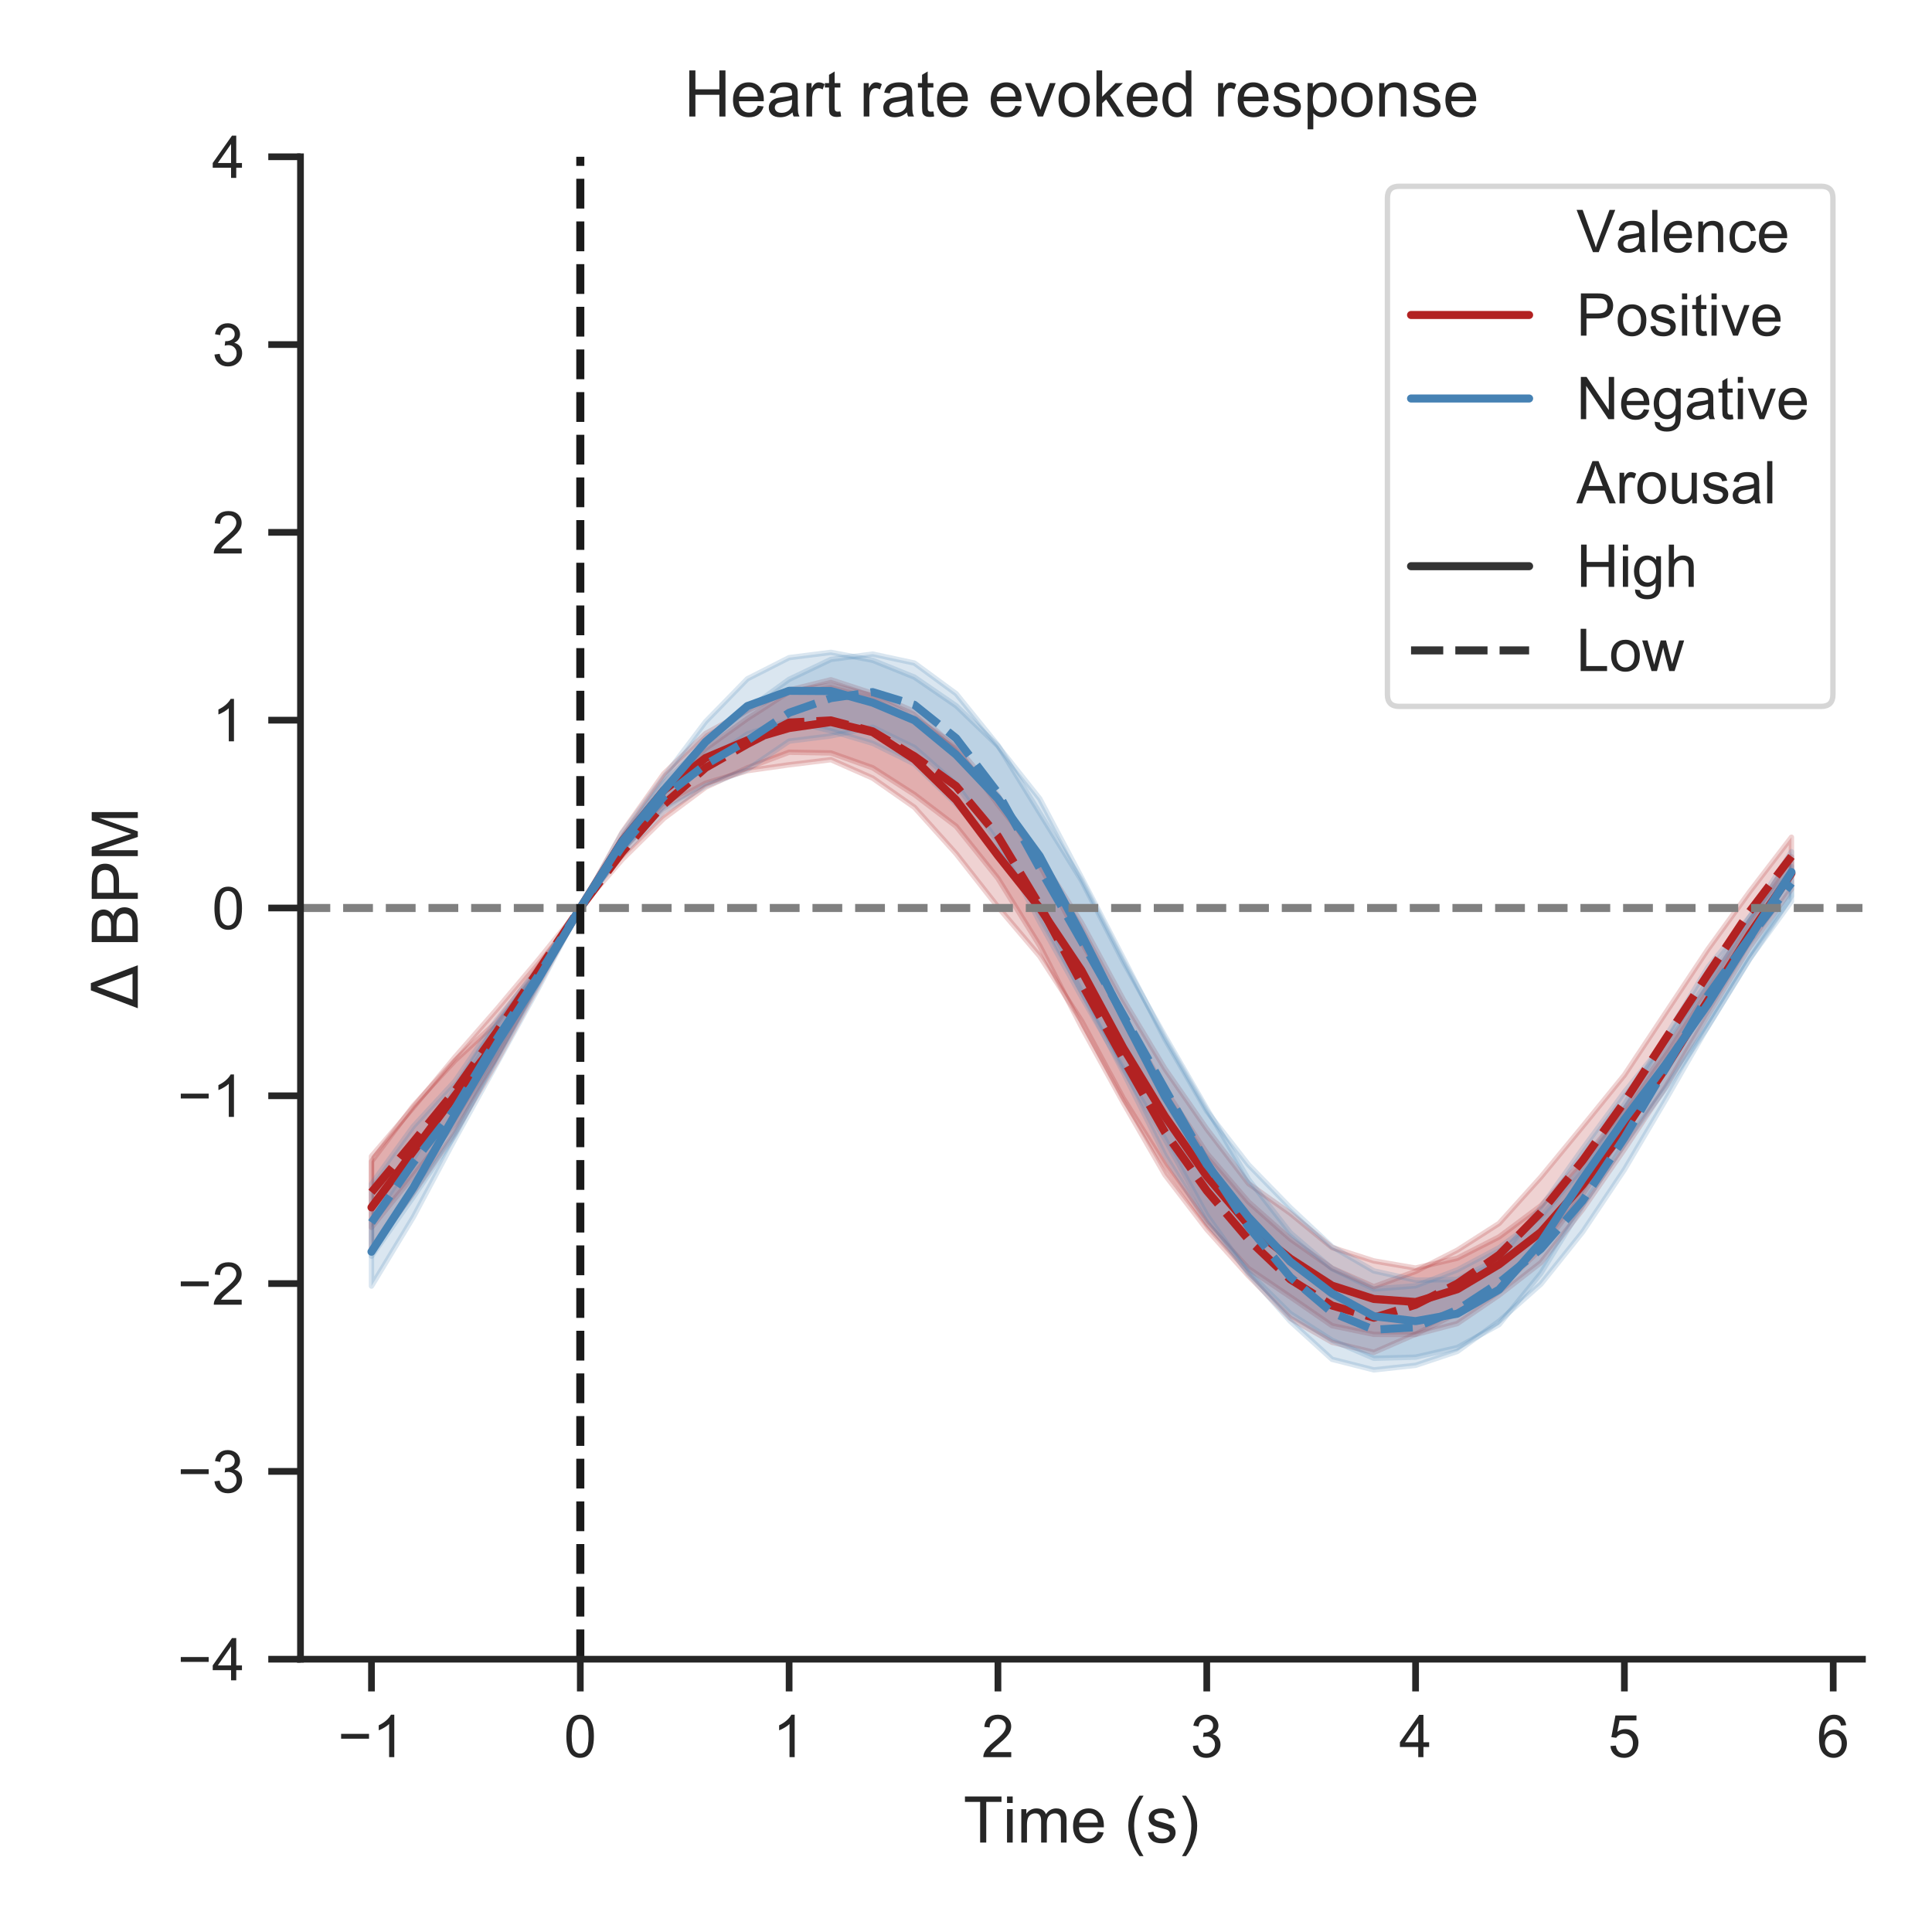 <?xml version="1.0" encoding="utf-8" standalone="no"?>
<!DOCTYPE svg PUBLIC "-//W3C//DTD SVG 1.1//EN"
  "http://www.w3.org/Graphics/SVG/1.1/DTD/svg11.dtd">
<!-- Created with matplotlib (https://matplotlib.org/) -->
<svg height="288pt" version="1.1" viewBox="0 0 288 288" width="288pt" xmlns="http://www.w3.org/2000/svg" xmlns:xlink="http://www.w3.org/1999/xlink">
 <defs>
  <style type="text/css">
*{stroke-linecap:butt;stroke-linejoin:round;}
  </style>
 </defs>
 <g id="figure_1">
  <g id="patch_1">
   <path d="M 0 288 
L 288 288 
L 288 0 
L 0 0 
z
" style="fill:#ffffff;"/>
  </g>
  <g id="axes_1">
   <g id="patch_2">
    <path d="M 44.793 247.332 
L 277.632 247.332 
L 277.632 23.368 
L 44.793 23.368 
z
" style="fill:#ffffff;"/>
   </g>
   <g id="matplotlib.axis_1">
    <g id="xtick_1">
     <g id="line2d_1">
      <defs>
       <path d="M 0 0 
L 0 4.8 
" id="m21f396c57f" style="stroke:#262626;"/>
      </defs>
      <g>
       <use style="fill:#262626;stroke:#262626;" x="55.377" xlink:href="#m21f396c57f" y="247.332"/>
      </g>
     </g>
     <g id="text_1">
      <!-- −1 -->
      <defs>
       <path d="M 52.828 31.203 
L 5.562 31.203 
L 5.562 39.406 
L 52.828 39.406 
z
" id="ArialMT-8722"/>
       <path d="M 37.25 0 
L 28.469 0 
L 28.469 56 
Q 25.297 52.984 20.141 49.953 
Q 14.984 46.922 10.891 45.406 
L 10.891 53.906 
Q 18.266 57.375 23.781 62.297 
Q 29.297 67.234 31.594 71.875 
L 37.25 71.875 
z
" id="ArialMT-49"/>
      </defs>
      <g style="fill:#262626;" transform="translate(50.36 261.931)scale(0.088 -0.088)">
       <use xlink:href="#ArialMT-8722"/>
       <use x="58.398" xlink:href="#ArialMT-49"/>
      </g>
     </g>
    </g>
    <g id="xtick_2">
     <g id="line2d_2">
      <g>
       <use style="fill:#262626;stroke:#262626;" x="86.505" xlink:href="#m21f396c57f" y="247.332"/>
      </g>
     </g>
     <g id="text_2">
      <!-- 0 -->
      <defs>
       <path d="M 4.156 35.297 
Q 4.156 48 6.766 55.734 
Q 9.375 63.484 14.516 67.672 
Q 19.672 71.875 27.484 71.875 
Q 33.25 71.875 37.594 69.547 
Q 41.938 67.234 44.766 62.859 
Q 47.609 58.5 49.219 52.219 
Q 50.828 45.953 50.828 35.297 
Q 50.828 22.703 48.234 14.969 
Q 45.656 7.234 40.5 3 
Q 35.359 -1.219 27.484 -1.219 
Q 17.141 -1.219 11.234 6.203 
Q 4.156 15.141 4.156 35.297 
z
M 13.188 35.297 
Q 13.188 17.672 17.312 11.828 
Q 21.438 6 27.484 6 
Q 33.547 6 37.672 11.859 
Q 41.797 17.719 41.797 35.297 
Q 41.797 52.984 37.672 58.781 
Q 33.547 64.594 27.391 64.594 
Q 21.344 64.594 17.719 59.469 
Q 13.188 52.938 13.188 35.297 
z
" id="ArialMT-48"/>
      </defs>
      <g style="fill:#262626;" transform="translate(84.058 261.931)scale(0.088 -0.088)">
       <use xlink:href="#ArialMT-48"/>
      </g>
     </g>
    </g>
    <g id="xtick_3">
     <g id="line2d_3">
      <g>
       <use style="fill:#262626;stroke:#262626;" x="117.633" xlink:href="#m21f396c57f" y="247.332"/>
      </g>
     </g>
     <g id="text_3">
      <!-- 1 -->
      <g style="fill:#262626;" transform="translate(115.186 261.931)scale(0.088 -0.088)">
       <use xlink:href="#ArialMT-49"/>
      </g>
     </g>
    </g>
    <g id="xtick_4">
     <g id="line2d_4">
      <g>
       <use style="fill:#262626;stroke:#262626;" x="148.761" xlink:href="#m21f396c57f" y="247.332"/>
      </g>
     </g>
     <g id="text_4">
      <!-- 2 -->
      <defs>
       <path d="M 50.344 8.453 
L 50.344 0 
L 3.031 0 
Q 2.938 3.172 4.047 6.109 
Q 5.859 10.938 9.828 15.625 
Q 13.812 20.312 21.344 26.469 
Q 33.016 36.031 37.109 41.625 
Q 41.219 47.219 41.219 52.203 
Q 41.219 57.422 37.469 61 
Q 33.734 64.594 27.734 64.594 
Q 21.391 64.594 17.578 60.781 
Q 13.766 56.984 13.719 50.25 
L 4.688 51.172 
Q 5.609 61.281 11.656 66.578 
Q 17.719 71.875 27.938 71.875 
Q 38.234 71.875 44.234 66.156 
Q 50.25 60.453 50.25 52 
Q 50.25 47.703 48.484 43.547 
Q 46.734 39.406 42.656 34.812 
Q 38.578 30.219 29.109 22.219 
Q 21.188 15.578 18.938 13.203 
Q 16.703 10.844 15.234 8.453 
z
" id="ArialMT-50"/>
      </defs>
      <g style="fill:#262626;" transform="translate(146.314 261.931)scale(0.088 -0.088)">
       <use xlink:href="#ArialMT-50"/>
      </g>
     </g>
    </g>
    <g id="xtick_5">
     <g id="line2d_5">
      <g>
       <use style="fill:#262626;stroke:#262626;" x="179.889" xlink:href="#m21f396c57f" y="247.332"/>
      </g>
     </g>
     <g id="text_5">
      <!-- 3 -->
      <defs>
       <path d="M 4.203 18.891 
L 12.984 20.062 
Q 14.5 12.594 18.141 9.297 
Q 21.781 6 27 6 
Q 33.203 6 37.469 10.297 
Q 41.75 14.594 41.75 20.953 
Q 41.75 27 37.797 30.922 
Q 33.844 34.859 27.734 34.859 
Q 25.25 34.859 21.531 33.891 
L 22.516 41.609 
Q 23.391 41.5 23.922 41.5 
Q 29.547 41.5 34.031 44.422 
Q 38.531 47.359 38.531 53.469 
Q 38.531 58.297 35.25 61.469 
Q 31.984 64.656 26.812 64.656 
Q 21.688 64.656 18.266 61.422 
Q 14.844 58.203 13.875 51.766 
L 5.078 53.328 
Q 6.688 62.156 12.391 67.016 
Q 18.109 71.875 26.609 71.875 
Q 32.469 71.875 37.391 69.359 
Q 42.328 66.844 44.938 62.5 
Q 47.562 58.156 47.562 53.266 
Q 47.562 48.641 45.062 44.828 
Q 42.578 41.016 37.703 38.766 
Q 44.047 37.312 47.562 32.688 
Q 51.078 28.078 51.078 21.141 
Q 51.078 11.766 44.234 5.25 
Q 37.406 -1.266 26.953 -1.266 
Q 17.531 -1.266 11.297 4.344 
Q 5.078 9.969 4.203 18.891 
z
" id="ArialMT-51"/>
      </defs>
      <g style="fill:#262626;" transform="translate(177.443 261.931)scale(0.088 -0.088)">
       <use xlink:href="#ArialMT-51"/>
      </g>
     </g>
    </g>
    <g id="xtick_6">
     <g id="line2d_6">
      <g>
       <use style="fill:#262626;stroke:#262626;" x="211.018" xlink:href="#m21f396c57f" y="247.332"/>
      </g>
     </g>
     <g id="text_6">
      <!-- 4 -->
      <defs>
       <path d="M 32.328 0 
L 32.328 17.141 
L 1.266 17.141 
L 1.266 25.203 
L 33.938 71.578 
L 41.109 71.578 
L 41.109 25.203 
L 50.781 25.203 
L 50.781 17.141 
L 41.109 17.141 
L 41.109 0 
z
M 32.328 25.203 
L 32.328 57.469 
L 9.906 25.203 
z
" id="ArialMT-52"/>
      </defs>
      <g style="fill:#262626;" transform="translate(208.571 261.931)scale(0.088 -0.088)">
       <use xlink:href="#ArialMT-52"/>
      </g>
     </g>
    </g>
    <g id="xtick_7">
     <g id="line2d_7">
      <g>
       <use style="fill:#262626;stroke:#262626;" x="242.146" xlink:href="#m21f396c57f" y="247.332"/>
      </g>
     </g>
     <g id="text_7">
      <!-- 5 -->
      <defs>
       <path d="M 4.156 18.75 
L 13.375 19.531 
Q 14.406 12.797 18.141 9.391 
Q 21.875 6 27.156 6 
Q 33.5 6 37.891 10.781 
Q 42.281 15.578 42.281 23.484 
Q 42.281 31 38.062 35.344 
Q 33.844 39.703 27 39.703 
Q 22.75 39.703 19.328 37.766 
Q 15.922 35.844 13.969 32.766 
L 5.719 33.844 
L 12.641 70.609 
L 48.25 70.609 
L 48.25 62.203 
L 19.672 62.203 
L 15.828 42.969 
Q 22.266 47.469 29.344 47.469 
Q 38.719 47.469 45.156 40.969 
Q 51.609 34.469 51.609 24.266 
Q 51.609 14.547 45.953 7.469 
Q 39.062 -1.219 27.156 -1.219 
Q 17.391 -1.219 11.203 4.25 
Q 5.031 9.719 4.156 18.75 
z
" id="ArialMT-53"/>
      </defs>
      <g style="fill:#262626;" transform="translate(239.699 261.931)scale(0.088 -0.088)">
       <use xlink:href="#ArialMT-53"/>
      </g>
     </g>
    </g>
    <g id="xtick_8">
     <g id="line2d_8">
      <g>
       <use style="fill:#262626;stroke:#262626;" x="273.274" xlink:href="#m21f396c57f" y="247.332"/>
      </g>
     </g>
     <g id="text_8">
      <!-- 6 -->
      <defs>
       <path d="M 49.75 54.047 
L 41.016 53.375 
Q 39.844 58.547 37.703 60.891 
Q 34.125 64.656 28.906 64.656 
Q 24.703 64.656 21.531 62.312 
Q 17.391 59.281 14.984 53.469 
Q 12.594 47.656 12.5 36.922 
Q 15.672 41.75 20.266 44.094 
Q 24.859 46.438 29.891 46.438 
Q 38.672 46.438 44.844 39.969 
Q 51.031 33.5 51.031 23.25 
Q 51.031 16.5 48.125 10.719 
Q 45.219 4.938 40.141 1.859 
Q 35.062 -1.219 28.609 -1.219 
Q 17.625 -1.219 10.688 6.859 
Q 3.766 14.938 3.766 33.5 
Q 3.766 54.25 11.422 63.672 
Q 18.109 71.875 29.438 71.875 
Q 37.891 71.875 43.281 67.141 
Q 48.688 62.406 49.75 54.047 
z
M 13.875 23.188 
Q 13.875 18.656 15.797 14.5 
Q 17.719 10.359 21.188 8.172 
Q 24.656 6 28.469 6 
Q 34.031 6 38.031 10.484 
Q 42.047 14.984 42.047 22.703 
Q 42.047 30.125 38.078 34.391 
Q 34.125 38.672 28.125 38.672 
Q 22.172 38.672 18.016 34.391 
Q 13.875 30.125 13.875 23.188 
z
" id="ArialMT-54"/>
      </defs>
      <g style="fill:#262626;" transform="translate(270.827 261.931)scale(0.088 -0.088)">
       <use xlink:href="#ArialMT-54"/>
      </g>
     </g>
    </g>
    <g id="text_9">
     <!-- Time (s) -->
     <defs>
      <path d="M 25.922 0 
L 25.922 63.141 
L 2.344 63.141 
L 2.344 71.578 
L 59.078 71.578 
L 59.078 63.141 
L 35.406 63.141 
L 35.406 0 
z
" id="ArialMT-84"/>
      <path d="M 6.641 61.469 
L 6.641 71.578 
L 15.438 71.578 
L 15.438 61.469 
z
M 6.641 0 
L 6.641 51.859 
L 15.438 51.859 
L 15.438 0 
z
" id="ArialMT-105"/>
      <path d="M 6.594 0 
L 6.594 51.859 
L 14.453 51.859 
L 14.453 44.578 
Q 16.891 48.391 20.938 50.703 
Q 25 53.031 30.172 53.031 
Q 35.938 53.031 39.625 50.641 
Q 43.312 48.25 44.828 43.953 
Q 50.984 53.031 60.844 53.031 
Q 68.562 53.031 72.703 48.75 
Q 76.859 44.484 76.859 35.594 
L 76.859 0 
L 68.109 0 
L 68.109 32.672 
Q 68.109 37.938 67.25 40.25 
Q 66.406 42.578 64.156 43.984 
Q 61.922 45.406 58.891 45.406 
Q 53.422 45.406 49.797 41.766 
Q 46.188 38.141 46.188 30.125 
L 46.188 0 
L 37.406 0 
L 37.406 33.688 
Q 37.406 39.547 35.25 42.469 
Q 33.109 45.406 28.219 45.406 
Q 24.516 45.406 21.359 43.453 
Q 18.219 41.5 16.797 37.734 
Q 15.375 33.984 15.375 26.906 
L 15.375 0 
z
" id="ArialMT-109"/>
      <path d="M 42.094 16.703 
L 51.172 15.578 
Q 49.031 7.625 43.219 3.219 
Q 37.406 -1.172 28.375 -1.172 
Q 17 -1.172 10.328 5.828 
Q 3.656 12.844 3.656 25.484 
Q 3.656 38.578 10.391 45.797 
Q 17.141 53.031 27.875 53.031 
Q 38.281 53.031 44.875 45.953 
Q 51.469 38.875 51.469 26.031 
Q 51.469 25.25 51.422 23.688 
L 12.75 23.688 
Q 13.234 15.141 17.578 10.594 
Q 21.922 6.062 28.422 6.062 
Q 33.25 6.062 36.672 8.594 
Q 40.094 11.141 42.094 16.703 
z
M 13.234 30.906 
L 42.188 30.906 
Q 41.609 37.453 38.875 40.719 
Q 34.672 45.797 27.984 45.797 
Q 21.922 45.797 17.797 41.75 
Q 13.672 37.703 13.234 30.906 
z
" id="ArialMT-101"/>
      <path id="ArialMT-32"/>
      <path d="M 23.391 -21.047 
Q 16.109 -11.859 11.078 0.438 
Q 6.062 12.75 6.062 25.922 
Q 6.062 37.547 9.812 48.188 
Q 14.203 60.547 23.391 72.797 
L 29.688 72.797 
Q 23.781 62.641 21.875 58.297 
Q 18.891 51.562 17.188 44.234 
Q 15.094 35.109 15.094 25.875 
Q 15.094 2.391 29.688 -21.047 
z
" id="ArialMT-40"/>
      <path d="M 3.078 15.484 
L 11.766 16.844 
Q 12.5 11.625 15.844 8.844 
Q 19.188 6.062 25.203 6.062 
Q 31.25 6.062 34.172 8.516 
Q 37.109 10.984 37.109 14.312 
Q 37.109 17.281 34.516 19 
Q 32.719 20.172 25.531 21.969 
Q 15.875 24.422 12.141 26.203 
Q 8.406 27.984 6.469 31.125 
Q 4.547 34.281 4.547 38.094 
Q 4.547 41.547 6.125 44.5 
Q 7.719 47.469 10.453 49.422 
Q 12.5 50.922 16.031 51.969 
Q 19.578 53.031 23.641 53.031 
Q 29.734 53.031 34.344 51.266 
Q 38.969 49.516 41.156 46.5 
Q 43.359 43.5 44.188 38.484 
L 35.594 37.312 
Q 35.016 41.312 32.203 43.547 
Q 29.391 45.797 24.266 45.797 
Q 18.219 45.797 15.625 43.797 
Q 13.031 41.797 13.031 39.109 
Q 13.031 37.406 14.109 36.031 
Q 15.188 34.625 17.484 33.688 
Q 18.797 33.203 25.25 31.453 
Q 34.578 28.953 38.25 27.359 
Q 41.938 25.781 44.031 22.75 
Q 46.141 19.734 46.141 15.234 
Q 46.141 10.844 43.578 6.953 
Q 41.016 3.078 36.172 0.953 
Q 31.344 -1.172 25.25 -1.172 
Q 15.141 -1.172 9.844 3.031 
Q 4.547 7.234 3.078 15.484 
z
" id="ArialMT-115"/>
      <path d="M 12.359 -21.047 
L 6.062 -21.047 
Q 20.656 2.391 20.656 25.875 
Q 20.656 35.062 18.562 44.094 
Q 16.891 51.422 13.922 58.156 
Q 12.016 62.547 6.062 72.797 
L 12.359 72.797 
Q 21.531 60.547 25.922 48.188 
Q 29.688 37.547 29.688 25.922 
Q 29.688 12.75 24.625 0.438 
Q 19.578 -11.859 12.359 -21.047 
z
" id="ArialMT-41"/>
     </defs>
     <g style="fill:#262626;" transform="translate(143.619 274.668)scale(0.096 -0.096)">
      <use xlink:href="#ArialMT-84"/>
      <use x="61.037" xlink:href="#ArialMT-105"/>
      <use x="83.254" xlink:href="#ArialMT-109"/>
      <use x="166.555" xlink:href="#ArialMT-101"/>
      <use x="222.17" xlink:href="#ArialMT-32"/>
      <use x="249.953" xlink:href="#ArialMT-40"/>
      <use x="283.254" xlink:href="#ArialMT-115"/>
      <use x="333.254" xlink:href="#ArialMT-41"/>
     </g>
    </g>
   </g>
   <g id="matplotlib.axis_2">
    <g id="ytick_1">
     <g id="line2d_9">
      <defs>
       <path d="M 0 0 
L -4.8 0 
" id="mcda1424331" style="stroke:#262626;"/>
      </defs>
      <g>
       <use style="fill:#262626;stroke:#262626;" x="44.793" xlink:href="#mcda1424331" y="247.332"/>
      </g>
     </g>
     <g id="text_10">
      <!-- −4 -->
      <g style="fill:#262626;" transform="translate(26.46 250.481)scale(0.088 -0.088)">
       <use xlink:href="#ArialMT-8722"/>
       <use x="58.398" xlink:href="#ArialMT-52"/>
      </g>
     </g>
    </g>
    <g id="ytick_2">
     <g id="line2d_10">
      <g>
       <use style="fill:#262626;stroke:#262626;" x="44.793" xlink:href="#mcda1424331" y="219.337"/>
      </g>
     </g>
     <g id="text_11">
      <!-- −3 -->
      <g style="fill:#262626;" transform="translate(26.46 222.486)scale(0.088 -0.088)">
       <use xlink:href="#ArialMT-8722"/>
       <use x="58.398" xlink:href="#ArialMT-51"/>
      </g>
     </g>
    </g>
    <g id="ytick_3">
     <g id="line2d_11">
      <g>
       <use style="fill:#262626;stroke:#262626;" x="44.793" xlink:href="#mcda1424331" y="191.341"/>
      </g>
     </g>
     <g id="text_12">
      <!-- −2 -->
      <g style="fill:#262626;" transform="translate(26.46 194.49)scale(0.088 -0.088)">
       <use xlink:href="#ArialMT-8722"/>
       <use x="58.398" xlink:href="#ArialMT-50"/>
      </g>
     </g>
    </g>
    <g id="ytick_4">
     <g id="line2d_12">
      <g>
       <use style="fill:#262626;stroke:#262626;" x="44.793" xlink:href="#mcda1424331" y="163.345"/>
      </g>
     </g>
     <g id="text_13">
      <!-- −1 -->
      <g style="fill:#262626;" transform="translate(26.46 166.495)scale(0.088 -0.088)">
       <use xlink:href="#ArialMT-8722"/>
       <use x="58.398" xlink:href="#ArialMT-49"/>
      </g>
     </g>
    </g>
    <g id="ytick_5">
     <g id="line2d_13">
      <g>
       <use style="fill:#262626;stroke:#262626;" x="44.793" xlink:href="#mcda1424331" y="135.35"/>
      </g>
     </g>
     <g id="text_14">
      <!-- 0 -->
      <g style="fill:#262626;" transform="translate(31.599 138.499)scale(0.088 -0.088)">
       <use xlink:href="#ArialMT-48"/>
      </g>
     </g>
    </g>
    <g id="ytick_6">
     <g id="line2d_14">
      <g>
       <use style="fill:#262626;stroke:#262626;" x="44.793" xlink:href="#mcda1424331" y="107.355"/>
      </g>
     </g>
     <g id="text_15">
      <!-- 1 -->
      <g style="fill:#262626;" transform="translate(31.599 110.504)scale(0.088 -0.088)">
       <use xlink:href="#ArialMT-49"/>
      </g>
     </g>
    </g>
    <g id="ytick_7">
     <g id="line2d_15">
      <g>
       <use style="fill:#262626;stroke:#262626;" x="44.793" xlink:href="#mcda1424331" y="79.359"/>
      </g>
     </g>
     <g id="text_16">
      <!-- 2 -->
      <g style="fill:#262626;" transform="translate(31.599 82.508)scale(0.088 -0.088)">
       <use xlink:href="#ArialMT-50"/>
      </g>
     </g>
    </g>
    <g id="ytick_8">
     <g id="line2d_16">
      <g>
       <use style="fill:#262626;stroke:#262626;" x="44.793" xlink:href="#mcda1424331" y="51.364"/>
      </g>
     </g>
     <g id="text_17">
      <!-- 3 -->
      <g style="fill:#262626;" transform="translate(31.599 54.513)scale(0.088 -0.088)">
       <use xlink:href="#ArialMT-51"/>
      </g>
     </g>
    </g>
    <g id="ytick_9">
     <g id="line2d_17">
      <g>
       <use style="fill:#262626;stroke:#262626;" x="44.793" xlink:href="#mcda1424331" y="23.368"/>
      </g>
     </g>
     <g id="text_18">
      <!-- 4 -->
      <g style="fill:#262626;" transform="translate(31.599 26.517)scale(0.088 -0.088)">
       <use xlink:href="#ArialMT-52"/>
      </g>
     </g>
    </g>
    <g id="text_19">
     <!-- $\Delta$ BPM -->
     <defs>
      <path d="M 34.188 63.188 
L 14.156 8.203 
L 54.25 8.203 
z
M 0.781 0 
L 28.609 72.906 
L 39.797 72.906 
L 67.578 0 
z
" id="DejaVuSans-916"/>
      <path d="M 7.328 0 
L 7.328 71.578 
L 34.188 71.578 
Q 42.391 71.578 47.344 69.406 
Q 52.297 67.234 55.094 62.719 
Q 57.906 58.203 57.906 53.266 
Q 57.906 48.688 55.422 44.625 
Q 52.938 40.578 47.906 38.094 
Q 54.391 36.188 57.875 31.594 
Q 61.375 27 61.375 20.75 
Q 61.375 15.719 59.25 11.391 
Q 57.125 7.078 54 4.734 
Q 50.875 2.391 46.156 1.188 
Q 41.453 0 34.625 0 
z
M 16.797 41.5 
L 32.281 41.5 
Q 38.578 41.5 41.312 42.328 
Q 44.922 43.406 46.75 45.891 
Q 48.578 48.391 48.578 52.156 
Q 48.578 55.719 46.875 58.422 
Q 45.172 61.141 41.984 62.141 
Q 38.812 63.141 31.109 63.141 
L 16.797 63.141 
z
M 16.797 8.453 
L 34.625 8.453 
Q 39.203 8.453 41.062 8.797 
Q 44.344 9.375 46.531 10.734 
Q 48.734 12.109 50.141 14.719 
Q 51.562 17.328 51.562 20.75 
Q 51.562 24.75 49.516 27.703 
Q 47.469 30.672 43.828 31.859 
Q 40.188 33.062 33.344 33.062 
L 16.797 33.062 
z
" id="ArialMT-66"/>
      <path d="M 7.719 0 
L 7.719 71.578 
L 34.719 71.578 
Q 41.844 71.578 45.609 70.906 
Q 50.875 70.016 54.438 67.547 
Q 58.016 65.094 60.188 60.641 
Q 62.359 56.203 62.359 50.875 
Q 62.359 41.75 56.547 35.422 
Q 50.734 29.109 35.547 29.109 
L 17.188 29.109 
L 17.188 0 
z
M 17.188 37.547 
L 35.688 37.547 
Q 44.875 37.547 48.734 40.969 
Q 52.594 44.391 52.594 50.594 
Q 52.594 55.078 50.312 58.266 
Q 48.047 61.469 44.344 62.5 
Q 41.938 63.141 35.5 63.141 
L 17.188 63.141 
z
" id="ArialMT-80"/>
      <path d="M 7.422 0 
L 7.422 71.578 
L 21.688 71.578 
L 38.625 20.906 
Q 40.969 13.812 42.047 10.297 
Q 43.266 14.203 45.844 21.781 
L 62.984 71.578 
L 75.734 71.578 
L 75.734 0 
L 66.609 0 
L 66.609 59.906 
L 45.797 0 
L 37.25 0 
L 16.547 60.938 
L 16.547 0 
z
" id="ArialMT-77"/>
     </defs>
     <g style="fill:#262626;" transform="translate(20.552 150.374)rotate(-90)scale(0.096 -0.096)">
      <use transform="translate(0 0.094)" xlink:href="#DejaVuSans-916"/>
      <use transform="translate(68.408 0.094)" xlink:href="#ArialMT-32"/>
      <use transform="translate(96.191 0.094)" xlink:href="#ArialMT-66"/>
      <use transform="translate(162.891 0.094)" xlink:href="#ArialMT-80"/>
      <use transform="translate(229.59 0.094)" xlink:href="#ArialMT-77"/>
     </g>
    </g>
   </g>
   <g id="PolyCollection_1">
    <defs>
     <path d="M 55.377 -114.865 
L 55.377 -101.701 
L 61.602 -110.137 
L 67.828 -119.18 
L 74.054 -129.755 
L 80.279 -141.176 
L 86.505 -152.65 
L 92.73 -161.339 
L 98.956 -167.856 
L 105.182 -171.25 
L 111.407 -173.111 
L 117.633 -173.995 
L 123.859 -174.757 
L 130.084 -172.012 
L 136.31 -167.655 
L 142.536 -160.731 
L 148.761 -152.806 
L 154.987 -145.463 
L 161.213 -135.849 
L 167.438 -124.297 
L 173.664 -114.289 
L 179.889 -105.636 
L 186.115 -98.906 
L 192.341 -94.683 
L 198.566 -90.384 
L 204.792 -89.087 
L 211.018 -89.071 
L 217.243 -90.705 
L 223.469 -94.947 
L 229.695 -99.788 
L 235.92 -107.711 
L 242.146 -116.687 
L 248.371 -126.094 
L 254.597 -136.637 
L 260.823 -146.839 
L 267.048 -155.464 
L 267.048 -160.271 
L 267.048 -160.271 
L 260.823 -150.714 
L 254.597 -140.977 
L 248.371 -131.413 
L 242.146 -122.646 
L 235.92 -114.981 
L 229.695 -108.262 
L 223.469 -103.614 
L 217.243 -100.442 
L 211.018 -98.967 
L 204.792 -100.038 
L 198.566 -102.038 
L 192.341 -107.13 
L 186.115 -111.565 
L 179.889 -119.708 
L 173.664 -128.669 
L 167.438 -139.012 
L 161.213 -150.46 
L 154.987 -160.284 
L 148.761 -168.078 
L 142.536 -176.486 
L 136.31 -181.922 
L 130.084 -184.633 
L 123.859 -186.67 
L 117.633 -185.124 
L 111.407 -182.06 
L 105.182 -178.653 
L 98.956 -172.667 
L 92.73 -163.905 
L 86.505 -152.65 
L 80.279 -143.893 
L 74.054 -135.666 
L 67.828 -129.917 
L 61.602 -123.14 
L 55.377 -114.865 
z
" id="m372eb91371" style="stroke:#b22222;stroke-opacity:0.2;stroke-width:0.8;"/>
    </defs>
    <g clip-path="url(#p1abc9ab242)">
     <use style="fill:#b22222;fill-opacity:0.2;stroke:#b22222;stroke-opacity:0.2;stroke-width:0.8;" x="0" xlink:href="#m372eb91371" y="288"/>
    </g>
   </g>
   <g id="PolyCollection_2">
    <defs>
     <path d="M 55.377 -115.633 
L 55.377 -105.041 
L 61.602 -112.712 
L 67.828 -120.591 
L 74.054 -130.566 
L 80.279 -141.818 
L 86.505 -152.65 
L 92.73 -159.869 
L 98.956 -166.01 
L 105.182 -170.65 
L 111.407 -173.538 
L 117.633 -175.867 
L 123.859 -175.758 
L 130.084 -173.55 
L 136.31 -169.563 
L 142.536 -164.823 
L 148.761 -157.061 
L 154.987 -147.027 
L 161.213 -134.938 
L 167.438 -123.647 
L 173.664 -112.861 
L 179.889 -104.748 
L 186.115 -97.809 
L 192.341 -91.49 
L 198.566 -87.907 
L 204.792 -86.403 
L 211.018 -89.119 
L 217.243 -92.275 
L 223.469 -95.906 
L 229.695 -101.795 
L 235.92 -109.94 
L 242.146 -119.446 
L 248.371 -129.926 
L 254.597 -139.094 
L 260.823 -148.846 
L 267.048 -157.388 
L 267.048 -163.197 
L 267.048 -163.197 
L 260.823 -155.076 
L 254.597 -146.493 
L 248.371 -137.126 
L 242.146 -127.747 
L 235.92 -120.087 
L 229.695 -112.537 
L 223.469 -105.63 
L 217.243 -101.64 
L 211.018 -98.475 
L 204.792 -96.194 
L 198.566 -98.954 
L 192.341 -103.317 
L 186.115 -108.83 
L 179.889 -116.097 
L 173.664 -125.618 
L 167.438 -136.505 
L 161.213 -147.629 
L 154.987 -159.031 
L 148.761 -169.436 
L 142.536 -176.811 
L 136.31 -180.937 
L 130.084 -184.284 
L 123.859 -185.866 
L 117.633 -184.89 
L 111.407 -180.876 
L 105.182 -176.407 
L 98.956 -170.302 
L 92.73 -162.03 
L 86.505 -152.65 
L 80.279 -144.946 
L 74.054 -137.548 
L 67.828 -130.42 
L 61.602 -122.909 
L 55.377 -115.633 
z
" id="mb73247ea1b" style="stroke:#b22222;stroke-opacity:0.2;stroke-width:0.8;"/>
    </defs>
    <g clip-path="url(#p1abc9ab242)">
     <use style="fill:#b22222;fill-opacity:0.2;stroke:#b22222;stroke-opacity:0.2;stroke-width:0.8;" x="0" xlink:href="#mb73247ea1b" y="288"/>
    </g>
   </g>
   <g id="PolyCollection_3">
    <defs>
     <path d="M 55.377 -106.095 
L 55.377 -96.284 
L 61.602 -106.554 
L 67.828 -118.215 
L 74.054 -129.456 
L 80.279 -140.753 
L 86.505 -152.65 
L 92.73 -161.329 
L 98.956 -168.006 
L 105.182 -174.282 
L 111.407 -178.594 
L 117.633 -180.582 
L 123.859 -179.049 
L 130.084 -177.198 
L 136.31 -174.121 
L 142.536 -168.134 
L 148.761 -161.195 
L 154.987 -152.117 
L 161.213 -140.171 
L 167.438 -128.162 
L 173.664 -115.756 
L 179.889 -105.826 
L 186.115 -98.347 
L 192.341 -92.202 
L 198.566 -88.203 
L 204.792 -85.524 
L 211.018 -85.692 
L 217.243 -87.121 
L 223.469 -90.553 
L 229.695 -98.198 
L 235.92 -108.271 
L 242.146 -117.515 
L 248.371 -125.878 
L 254.597 -134.956 
L 260.823 -145.045 
L 267.048 -154.428 
L 267.048 -161.047 
L 267.048 -161.047 
L 260.823 -151.318 
L 254.597 -141.668 
L 248.371 -132.874 
L 242.146 -125.208 
L 235.92 -116.749 
L 229.695 -108.011 
L 223.469 -100.401 
L 217.243 -97.268 
L 211.018 -97.169 
L 204.792 -98.551 
L 198.566 -102.164 
L 192.341 -107.98 
L 186.115 -114.368 
L 179.889 -122.37 
L 173.664 -133.073 
L 167.438 -145.193 
L 161.213 -157.207 
L 154.987 -168.945 
L 148.761 -176.796 
L 142.536 -182.785 
L 136.31 -187.061 
L 130.084 -189.574 
L 123.859 -190.754 
L 117.633 -189.968 
L 111.407 -186.805 
L 105.182 -180.421 
L 98.956 -172.181 
L 92.73 -163.796 
L 86.505 -152.65 
L 80.279 -143.55 
L 74.054 -135.214 
L 67.828 -125.677 
L 61.602 -115.217 
L 55.377 -106.095 
z
" id="m1c915e616a" style="stroke:#4682b4;stroke-opacity:0.2;stroke-width:0.8;"/>
    </defs>
    <g clip-path="url(#p1abc9ab242)">
     <use style="fill:#4682b4;fill-opacity:0.2;stroke:#4682b4;stroke-opacity:0.2;stroke-width:0.8;" x="0" xlink:href="#m1c915e616a" y="288"/>
    </g>
   </g>
   <g id="PolyCollection_4">
    <defs>
     <path d="M 55.377 -111.507 
L 55.377 -100.734 
L 61.602 -109.559 
L 67.828 -118.801 
L 74.054 -130.556 
L 80.279 -141.506 
L 86.505 -152.65 
L 92.73 -160.692 
L 98.956 -167.059 
L 105.182 -170.854 
L 111.407 -173.275 
L 117.633 -177.523 
L 123.859 -178.3 
L 130.084 -179.601 
L 136.31 -176.57 
L 142.536 -171.077 
L 148.761 -162.52 
L 154.987 -150.561 
L 161.213 -139.436 
L 167.438 -128.687 
L 173.664 -118.186 
L 179.889 -106.889 
L 186.115 -98.087 
L 192.341 -91.038 
L 198.566 -85.371 
L 204.792 -83.794 
L 211.018 -84.471 
L 217.243 -86.548 
L 223.469 -91.063 
L 229.695 -96.577 
L 235.92 -104.353 
L 242.146 -113.645 
L 248.371 -124.169 
L 254.597 -134.989 
L 260.823 -145.077 
L 267.048 -153.637 
L 267.048 -158.836 
L 267.048 -158.836 
L 260.823 -151.348 
L 254.597 -143.814 
L 248.371 -133.556 
L 242.146 -123.346 
L 235.92 -113.952 
L 229.695 -106.636 
L 223.469 -101.997 
L 217.243 -98.699 
L 211.018 -96.327 
L 204.792 -95.847 
L 198.566 -98.891 
L 192.341 -104.241 
L 186.115 -112.192 
L 179.889 -122.743 
L 173.664 -133.539 
L 167.438 -144.66 
L 161.213 -156.759 
L 154.987 -166.807 
L 148.761 -176.9 
L 142.536 -184.587 
L 136.31 -189.159 
L 130.084 -190.497 
L 123.859 -189.702 
L 117.633 -186.73 
L 111.407 -182.233 
L 105.182 -177.436 
L 98.956 -171.26 
L 92.73 -162.928 
L 86.505 -152.65 
L 80.279 -143.649 
L 74.054 -135.987 
L 67.828 -126.84 
L 61.602 -120.085 
L 55.377 -111.507 
z
" id="mcceb0cdcfc" style="stroke:#4682b4;stroke-opacity:0.2;stroke-width:0.8;"/>
    </defs>
    <g clip-path="url(#p1abc9ab242)">
     <use style="fill:#4682b4;fill-opacity:0.2;stroke:#4682b4;stroke-opacity:0.2;stroke-width:0.8;" x="0" xlink:href="#mcceb0cdcfc" y="288"/>
    </g>
   </g>
   <g id="line2d_18">
    <path clip-path="url(#p1abc9ab242)" d="M 55.377 179.982 
L 61.602 171.65 
L 67.828 163.301 
L 74.054 155.204 
L 80.279 145.66 
L 86.505 135.35 
L 92.73 125.4 
L 98.956 117.807 
L 105.182 112.988 
L 111.407 110.352 
L 117.633 108.529 
L 123.859 107.633 
L 130.084 109.135 
L 136.31 113.188 
L 142.536 119.253 
L 148.761 127.539 
L 154.987 135.358 
L 161.213 144.657 
L 167.438 156.196 
L 173.664 166.431 
L 179.889 175.331 
L 186.115 182.624 
L 192.341 187.618 
L 198.566 191.644 
L 204.792 193.634 
L 211.018 194.087 
L 217.243 192.184 
L 223.469 188.479 
L 229.695 183.667 
L 235.92 176.63 
L 242.146 168.503 
L 248.371 159.096 
L 254.597 149.124 
L 260.823 139.247 
L 267.048 130.186 
" style="fill:none;stroke:#b22222;stroke-linecap:round;stroke-width:1.2;"/>
   </g>
   <g id="line2d_19">
    <path clip-path="url(#p1abc9ab242)" d="M 55.377 177.73 
L 61.602 170.241 
L 67.828 162.598 
L 74.054 153.816 
L 80.279 144.643 
L 86.505 135.35 
L 92.73 127.05 
L 98.956 119.907 
L 105.182 114.449 
L 111.407 110.913 
L 117.633 107.714 
L 123.859 107.39 
L 130.084 109.019 
L 136.31 112.731 
L 142.536 117.194 
L 148.761 124.633 
L 154.987 134.943 
L 161.213 146.57 
L 167.438 157.843 
L 173.664 168.787 
L 179.889 177.49 
L 186.115 184.791 
L 192.341 190.708 
L 198.566 194.613 
L 204.792 196.428 
L 211.018 194.502 
L 217.243 191.342 
L 223.469 187.058 
L 229.695 180.722 
L 235.92 173.001 
L 242.146 164.272 
L 248.371 154.717 
L 254.597 145.222 
L 260.823 135.872 
L 267.048 127.666 
" style="fill:none;stroke:#b22222;stroke-dasharray:4.8,1.8;stroke-dashoffset:0;stroke-width:1.2;"/>
   </g>
   <g id="line2d_20">
    <path clip-path="url(#p1abc9ab242)" d="M 55.377 186.59 
L 61.602 177.07 
L 67.828 166.161 
L 74.054 155.594 
L 80.279 145.866 
L 86.505 135.35 
L 92.73 125.465 
L 98.956 117.81 
L 105.182 110.585 
L 111.407 105.249 
L 117.633 102.975 
L 123.859 103.015 
L 130.084 104.741 
L 136.31 107.37 
L 142.536 112.514 
L 148.761 119.066 
L 154.987 127.607 
L 161.213 139.297 
L 167.438 151.561 
L 173.664 163.481 
L 179.889 173.585 
L 186.115 181.443 
L 192.341 188.07 
L 198.566 192.81 
L 204.792 196.207 
L 211.018 196.938 
L 217.243 195.827 
L 223.469 192.235 
L 229.695 185.169 
L 235.92 175.751 
L 242.146 166.854 
L 248.371 158.576 
L 254.597 149.674 
L 260.823 139.81 
L 267.048 129.998 
" style="fill:none;stroke:#4682b4;stroke-linecap:round;stroke-width:1.2;"/>
   </g>
   <g id="line2d_21">
    <path clip-path="url(#p1abc9ab242)" d="M 55.377 182.243 
L 61.602 173.316 
L 67.828 165.298 
L 74.054 154.903 
L 80.279 145.38 
L 86.505 135.35 
L 92.73 126.192 
L 98.956 118.759 
L 105.182 113.963 
L 111.407 110.397 
L 117.633 106.246 
L 123.859 104.066 
L 130.084 103.171 
L 136.31 105.071 
L 142.536 110.051 
L 148.761 118.187 
L 154.987 129.459 
L 161.213 140.3 
L 167.438 151.282 
L 173.664 162.341 
L 179.889 173.334 
L 186.115 182.903 
L 192.341 190.377 
L 198.566 195.661 
L 204.792 198.214 
L 211.018 197.849 
L 217.243 195.269 
L 223.469 191.209 
L 229.695 186.172 
L 235.92 178.979 
L 242.146 169.62 
L 248.371 159.109 
L 254.597 148.391 
L 260.823 139.743 
L 267.048 131.641 
" style="fill:none;stroke:#4682b4;stroke-dasharray:4.8,1.8;stroke-dashoffset:0;stroke-width:1.2;"/>
   </g>
   <g id="line2d_22"/>
   <g id="line2d_23"/>
   <g id="line2d_24"/>
   <g id="line2d_25"/>
   <g id="line2d_26"/>
   <g id="line2d_27"/>
   <g id="line2d_28">
    <path clip-path="url(#p1abc9ab242)" d="M 44.793 135.35 
L 277.632 135.35 
" style="fill:none;stroke:#808080;stroke-dasharray:4.44,1.92;stroke-dashoffset:0;stroke-width:1.2;"/>
   </g>
   <g id="line2d_29">
    <path clip-path="url(#p1abc9ab242)" d="M 86.505 247.332 
L 86.505 23.368 
" style="fill:none;stroke:#1a1a1a;stroke-dasharray:4.44,1.92;stroke-dashoffset:0;stroke-width:1.2;"/>
   </g>
   <g id="patch_3">
    <path d="M 44.793 247.332 
L 44.793 23.368 
" style="fill:none;stroke:#262626;stroke-linecap:square;stroke-linejoin:miter;"/>
   </g>
   <g id="patch_4">
    <path d="M 44.793 247.332 
L 277.632 247.332 
" style="fill:none;stroke:#262626;stroke-linecap:square;stroke-linejoin:miter;"/>
   </g>
   <g id="text_20">
    <!-- Heart rate evoked response -->
    <defs>
     <path d="M 8.016 0 
L 8.016 71.578 
L 17.484 71.578 
L 17.484 42.188 
L 54.688 42.188 
L 54.688 71.578 
L 64.156 71.578 
L 64.156 0 
L 54.688 0 
L 54.688 33.734 
L 17.484 33.734 
L 17.484 0 
z
" id="ArialMT-72"/>
     <path d="M 40.438 6.391 
Q 35.547 2.25 31.031 0.531 
Q 26.516 -1.172 21.344 -1.172 
Q 12.797 -1.172 8.203 3 
Q 3.609 7.172 3.609 13.672 
Q 3.609 17.484 5.344 20.625 
Q 7.078 23.781 9.891 25.688 
Q 12.703 27.594 16.219 28.562 
Q 18.797 29.25 24.031 29.891 
Q 34.672 31.156 39.703 32.906 
Q 39.75 34.719 39.75 35.203 
Q 39.75 40.578 37.25 42.781 
Q 33.891 45.75 27.25 45.75 
Q 21.047 45.75 18.094 43.578 
Q 15.141 41.406 13.719 35.891 
L 5.125 37.062 
Q 6.297 42.578 8.984 45.969 
Q 11.672 49.359 16.75 51.188 
Q 21.828 53.031 28.516 53.031 
Q 35.156 53.031 39.297 51.469 
Q 43.453 49.906 45.406 47.531 
Q 47.359 45.172 48.141 41.547 
Q 48.578 39.312 48.578 33.453 
L 48.578 21.734 
Q 48.578 9.469 49.141 6.219 
Q 49.703 2.984 51.375 0 
L 42.188 0 
Q 40.828 2.734 40.438 6.391 
z
M 39.703 26.031 
Q 34.906 24.078 25.344 22.703 
Q 19.922 21.922 17.672 20.938 
Q 15.438 19.969 14.203 18.094 
Q 12.984 16.219 12.984 13.922 
Q 12.984 10.406 15.641 8.062 
Q 18.312 5.719 23.438 5.719 
Q 28.516 5.719 32.469 7.938 
Q 36.422 10.156 38.281 14.016 
Q 39.703 17 39.703 22.797 
z
" id="ArialMT-97"/>
     <path d="M 6.5 0 
L 6.5 51.859 
L 14.406 51.859 
L 14.406 44 
Q 17.438 49.516 20 51.266 
Q 22.562 53.031 25.641 53.031 
Q 30.078 53.031 34.672 50.203 
L 31.641 42.047 
Q 28.422 43.953 25.203 43.953 
Q 22.312 43.953 20.016 42.219 
Q 17.719 40.484 16.75 37.406 
Q 15.281 32.719 15.281 27.156 
L 15.281 0 
z
" id="ArialMT-114"/>
     <path d="M 25.781 7.859 
L 27.047 0.094 
Q 23.344 -0.688 20.406 -0.688 
Q 15.625 -0.688 12.984 0.828 
Q 10.359 2.344 9.281 4.812 
Q 8.203 7.281 8.203 15.188 
L 8.203 45.016 
L 1.766 45.016 
L 1.766 51.859 
L 8.203 51.859 
L 8.203 64.703 
L 16.938 69.969 
L 16.938 51.859 
L 25.781 51.859 
L 25.781 45.016 
L 16.938 45.016 
L 16.938 14.703 
Q 16.938 10.938 17.406 9.859 
Q 17.875 8.797 18.922 8.156 
Q 19.969 7.516 21.922 7.516 
Q 23.391 7.516 25.781 7.859 
z
" id="ArialMT-116"/>
     <path d="M 21 0 
L 1.266 51.859 
L 10.547 51.859 
L 21.688 20.797 
Q 23.484 15.766 25 10.359 
Q 26.172 14.453 28.266 20.219 
L 39.797 51.859 
L 48.828 51.859 
L 29.203 0 
z
" id="ArialMT-118"/>
     <path d="M 3.328 25.922 
Q 3.328 40.328 11.328 47.266 
Q 18.016 53.031 27.641 53.031 
Q 38.328 53.031 45.109 46.016 
Q 51.906 39.016 51.906 26.656 
Q 51.906 16.656 48.906 10.906 
Q 45.906 5.172 40.156 2 
Q 34.422 -1.172 27.641 -1.172 
Q 16.75 -1.172 10.031 5.812 
Q 3.328 12.797 3.328 25.922 
z
M 12.359 25.922 
Q 12.359 15.969 16.703 11.016 
Q 21.047 6.062 27.641 6.062 
Q 34.188 6.062 38.531 11.031 
Q 42.875 16.016 42.875 26.219 
Q 42.875 35.844 38.5 40.797 
Q 34.125 45.75 27.641 45.75 
Q 21.047 45.75 16.703 40.812 
Q 12.359 35.891 12.359 25.922 
z
" id="ArialMT-111"/>
     <path d="M 6.641 0 
L 6.641 71.578 
L 15.438 71.578 
L 15.438 30.766 
L 36.234 51.859 
L 47.609 51.859 
L 27.781 32.625 
L 49.609 0 
L 38.766 0 
L 21.625 26.516 
L 15.438 20.562 
L 15.438 0 
z
" id="ArialMT-107"/>
     <path d="M 40.234 0 
L 40.234 6.547 
Q 35.297 -1.172 25.734 -1.172 
Q 19.531 -1.172 14.328 2.25 
Q 9.125 5.672 6.266 11.797 
Q 3.422 17.922 3.422 25.875 
Q 3.422 33.641 6 39.969 
Q 8.594 46.297 13.766 49.656 
Q 18.953 53.031 25.344 53.031 
Q 30.031 53.031 33.688 51.047 
Q 37.359 49.078 39.656 45.906 
L 39.656 71.578 
L 48.391 71.578 
L 48.391 0 
z
M 12.453 25.875 
Q 12.453 15.922 16.641 10.984 
Q 20.844 6.062 26.562 6.062 
Q 32.328 6.062 36.344 10.766 
Q 40.375 15.484 40.375 25.141 
Q 40.375 35.797 36.266 40.766 
Q 32.172 45.75 26.172 45.75 
Q 20.312 45.75 16.375 40.969 
Q 12.453 36.188 12.453 25.875 
z
" id="ArialMT-100"/>
     <path d="M 6.594 -19.875 
L 6.594 51.859 
L 14.594 51.859 
L 14.594 45.125 
Q 17.438 49.078 21 51.047 
Q 24.562 53.031 29.641 53.031 
Q 36.281 53.031 41.359 49.609 
Q 46.438 46.188 49.016 39.953 
Q 51.609 33.734 51.609 26.312 
Q 51.609 18.359 48.75 11.984 
Q 45.906 5.609 40.453 2.219 
Q 35.016 -1.172 29 -1.172 
Q 24.609 -1.172 21.109 0.688 
Q 17.625 2.547 15.375 5.375 
L 15.375 -19.875 
z
M 14.547 25.641 
Q 14.547 15.625 18.594 10.844 
Q 22.656 6.062 28.422 6.062 
Q 34.281 6.062 38.453 11.016 
Q 42.625 15.969 42.625 26.375 
Q 42.625 36.281 38.547 41.203 
Q 34.469 46.141 28.812 46.141 
Q 23.188 46.141 18.859 40.891 
Q 14.547 35.641 14.547 25.641 
z
" id="ArialMT-112"/>
     <path d="M 6.594 0 
L 6.594 51.859 
L 14.5 51.859 
L 14.5 44.484 
Q 20.219 53.031 31 53.031 
Q 35.688 53.031 39.625 51.344 
Q 43.562 49.656 45.516 46.922 
Q 47.469 44.188 48.25 40.438 
Q 48.734 37.984 48.734 31.891 
L 48.734 0 
L 39.938 0 
L 39.938 31.547 
Q 39.938 36.922 38.906 39.578 
Q 37.891 42.234 35.281 43.812 
Q 32.672 45.406 29.156 45.406 
Q 23.531 45.406 19.453 41.844 
Q 15.375 38.281 15.375 28.328 
L 15.375 0 
z
" id="ArialMT-110"/>
    </defs>
    <g style="fill:#262626;" transform="translate(101.984 17.368)scale(0.096 -0.096)">
     <use xlink:href="#ArialMT-72"/>
     <use x="72.217" xlink:href="#ArialMT-101"/>
     <use x="127.832" xlink:href="#ArialMT-97"/>
     <use x="183.447" xlink:href="#ArialMT-114"/>
     <use x="216.748" xlink:href="#ArialMT-116"/>
     <use x="244.531" xlink:href="#ArialMT-32"/>
     <use x="272.314" xlink:href="#ArialMT-114"/>
     <use x="305.615" xlink:href="#ArialMT-97"/>
     <use x="361.23" xlink:href="#ArialMT-116"/>
     <use x="389.014" xlink:href="#ArialMT-101"/>
     <use x="444.629" xlink:href="#ArialMT-32"/>
     <use x="472.412" xlink:href="#ArialMT-101"/>
     <use x="528.027" xlink:href="#ArialMT-118"/>
     <use x="578.027" xlink:href="#ArialMT-111"/>
     <use x="633.643" xlink:href="#ArialMT-107"/>
     <use x="683.643" xlink:href="#ArialMT-101"/>
     <use x="739.258" xlink:href="#ArialMT-100"/>
     <use x="794.873" xlink:href="#ArialMT-32"/>
     <use x="822.656" xlink:href="#ArialMT-114"/>
     <use x="855.957" xlink:href="#ArialMT-101"/>
     <use x="911.572" xlink:href="#ArialMT-115"/>
     <use x="961.572" xlink:href="#ArialMT-112"/>
     <use x="1017.188" xlink:href="#ArialMT-111"/>
     <use x="1072.803" xlink:href="#ArialMT-110"/>
     <use x="1128.418" xlink:href="#ArialMT-115"/>
     <use x="1178.418" xlink:href="#ArialMT-101"/>
    </g>
   </g>
   <g id="legend_1">
    <g id="patch_5">
     <path d="M 208.582 105.302 
L 271.472 105.302 
Q 273.232 105.302 273.232 103.541 
L 273.232 29.528 
Q 273.232 27.768 271.472 27.768 
L 208.582 27.768 
Q 206.822 27.768 206.822 29.528 
L 206.822 103.541 
Q 206.822 105.302 208.582 105.302 
z
" style="fill:#ffffff;opacity:0.8;stroke:#cccccc;stroke-linejoin:miter;stroke-width:0.8;"/>
    </g>
    <g id="line2d_30">
     <path d="M 210.342 34.507 
L 227.942 34.507 
" style="fill:none;"/>
    </g>
    <g id="line2d_31"/>
    <g id="text_21">
     <!-- Valence -->
     <defs>
      <path d="M 28.172 0 
L 0.438 71.578 
L 10.688 71.578 
L 29.297 19.578 
Q 31.547 13.328 33.062 7.859 
Q 34.719 13.719 36.922 19.578 
L 56.25 71.578 
L 65.922 71.578 
L 37.891 0 
z
" id="ArialMT-86"/>
      <path d="M 6.391 0 
L 6.391 71.578 
L 15.188 71.578 
L 15.188 0 
z
" id="ArialMT-108"/>
      <path d="M 40.438 19 
L 49.078 17.875 
Q 47.656 8.938 41.812 3.875 
Q 35.984 -1.172 27.484 -1.172 
Q 16.844 -1.172 10.375 5.781 
Q 3.906 12.75 3.906 25.734 
Q 3.906 34.125 6.688 40.422 
Q 9.469 46.734 15.156 49.875 
Q 20.844 53.031 27.547 53.031 
Q 35.984 53.031 41.359 48.75 
Q 46.734 44.484 48.25 36.625 
L 39.703 35.297 
Q 38.484 40.531 35.375 43.156 
Q 32.281 45.797 27.875 45.797 
Q 21.234 45.797 17.078 41.031 
Q 12.938 36.281 12.938 25.984 
Q 12.938 15.531 16.938 10.797 
Q 20.953 6.062 27.391 6.062 
Q 32.562 6.062 36.031 9.234 
Q 39.5 12.406 40.438 19 
z
" id="ArialMT-99"/>
     </defs>
     <g style="fill:#262626;" transform="translate(234.982 37.587)scale(0.088 -0.088)">
      <use xlink:href="#ArialMT-86"/>
      <use x="66.59" xlink:href="#ArialMT-97"/>
      <use x="122.205" xlink:href="#ArialMT-108"/>
      <use x="144.422" xlink:href="#ArialMT-101"/>
      <use x="200.037" xlink:href="#ArialMT-110"/>
      <use x="255.652" xlink:href="#ArialMT-99"/>
      <use x="305.652" xlink:href="#ArialMT-101"/>
     </g>
    </g>
    <g id="line2d_32">
     <path d="M 210.342 46.955 
L 227.942 46.955 
" style="fill:none;stroke:#b22222;stroke-linecap:round;stroke-width:1.2;"/>
    </g>
    <g id="line2d_33"/>
    <g id="text_22">
     <!-- Positive -->
     <g style="fill:#262626;" transform="translate(234.982 50.035)scale(0.088 -0.088)">
      <use xlink:href="#ArialMT-80"/>
      <use x="66.699" xlink:href="#ArialMT-111"/>
      <use x="122.314" xlink:href="#ArialMT-115"/>
      <use x="172.314" xlink:href="#ArialMT-105"/>
      <use x="194.531" xlink:href="#ArialMT-116"/>
      <use x="222.314" xlink:href="#ArialMT-105"/>
      <use x="244.531" xlink:href="#ArialMT-118"/>
      <use x="294.531" xlink:href="#ArialMT-101"/>
     </g>
    </g>
    <g id="line2d_34">
     <path d="M 210.342 59.403 
L 227.942 59.403 
" style="fill:none;stroke:#4682b4;stroke-linecap:round;stroke-width:1.2;"/>
    </g>
    <g id="line2d_35"/>
    <g id="text_23">
     <!-- Negative -->
     <defs>
      <path d="M 7.625 0 
L 7.625 71.578 
L 17.328 71.578 
L 54.938 15.375 
L 54.938 71.578 
L 64.016 71.578 
L 64.016 0 
L 54.297 0 
L 16.703 56.25 
L 16.703 0 
z
" id="ArialMT-78"/>
      <path d="M 4.984 -4.297 
L 13.531 -5.562 
Q 14.062 -9.516 16.5 -11.328 
Q 19.781 -13.766 25.438 -13.766 
Q 31.547 -13.766 34.859 -11.328 
Q 38.188 -8.891 39.359 -4.5 
Q 40.047 -1.812 39.984 6.781 
Q 34.234 0 25.641 0 
Q 14.938 0 9.078 7.719 
Q 3.219 15.438 3.219 26.219 
Q 3.219 33.641 5.906 39.906 
Q 8.594 46.188 13.688 49.609 
Q 18.797 53.031 25.688 53.031 
Q 34.859 53.031 40.828 45.609 
L 40.828 51.859 
L 48.922 51.859 
L 48.922 7.031 
Q 48.922 -5.078 46.453 -10.125 
Q 44 -15.188 38.641 -18.109 
Q 33.297 -21.047 25.484 -21.047 
Q 16.219 -21.047 10.5 -16.875 
Q 4.781 -12.703 4.984 -4.297 
z
M 12.25 26.859 
Q 12.25 16.656 16.297 11.969 
Q 20.359 7.281 26.469 7.281 
Q 32.516 7.281 36.609 11.938 
Q 40.719 16.609 40.719 26.562 
Q 40.719 36.078 36.5 40.906 
Q 32.281 45.75 26.312 45.75 
Q 20.453 45.75 16.344 40.984 
Q 12.25 36.234 12.25 26.859 
z
" id="ArialMT-103"/>
     </defs>
     <g style="fill:#262626;" transform="translate(234.982 62.483)scale(0.088 -0.088)">
      <use xlink:href="#ArialMT-78"/>
      <use x="72.217" xlink:href="#ArialMT-101"/>
      <use x="127.832" xlink:href="#ArialMT-103"/>
      <use x="183.447" xlink:href="#ArialMT-97"/>
      <use x="239.062" xlink:href="#ArialMT-116"/>
      <use x="266.846" xlink:href="#ArialMT-105"/>
      <use x="289.062" xlink:href="#ArialMT-118"/>
      <use x="339.062" xlink:href="#ArialMT-101"/>
     </g>
    </g>
    <g id="line2d_36">
     <path d="M 210.342 71.954 
L 227.942 71.954 
" style="fill:none;"/>
    </g>
    <g id="line2d_37"/>
    <g id="text_24">
     <!-- Arousal -->
     <defs>
      <path d="M -0.141 0 
L 27.344 71.578 
L 37.547 71.578 
L 66.844 0 
L 56.062 0 
L 47.703 21.688 
L 17.781 21.688 
L 9.906 0 
z
M 20.516 29.391 
L 44.781 29.391 
L 37.312 49.219 
Q 33.891 58.25 32.234 64.062 
Q 30.859 57.172 28.375 50.391 
z
" id="ArialMT-65"/>
      <path d="M 40.578 0 
L 40.578 7.625 
Q 34.516 -1.172 24.125 -1.172 
Q 19.531 -1.172 15.547 0.578 
Q 11.578 2.344 9.641 5 
Q 7.719 7.672 6.938 11.531 
Q 6.391 14.109 6.391 19.734 
L 6.391 51.859 
L 15.188 51.859 
L 15.188 23.094 
Q 15.188 16.219 15.719 13.812 
Q 16.547 10.359 19.234 8.375 
Q 21.922 6.391 25.875 6.391 
Q 29.828 6.391 33.297 8.422 
Q 36.766 10.453 38.203 13.938 
Q 39.656 17.438 39.656 24.078 
L 39.656 51.859 
L 48.438 51.859 
L 48.438 0 
z
" id="ArialMT-117"/>
     </defs>
     <g style="fill:#262626;" transform="translate(234.982 75.034)scale(0.088 -0.088)">
      <use xlink:href="#ArialMT-65"/>
      <use x="66.699" xlink:href="#ArialMT-114"/>
      <use x="100" xlink:href="#ArialMT-111"/>
      <use x="155.615" xlink:href="#ArialMT-117"/>
      <use x="211.23" xlink:href="#ArialMT-115"/>
      <use x="261.23" xlink:href="#ArialMT-97"/>
      <use x="316.846" xlink:href="#ArialMT-108"/>
     </g>
    </g>
    <g id="line2d_38">
     <path d="M 210.342 84.401 
L 227.942 84.401 
" style="fill:none;stroke:#333333;stroke-linecap:round;stroke-width:1.2;"/>
    </g>
    <g id="line2d_39"/>
    <g id="text_25">
     <!-- High -->
     <defs>
      <path d="M 6.594 0 
L 6.594 71.578 
L 15.375 71.578 
L 15.375 45.906 
Q 21.531 53.031 30.906 53.031 
Q 36.672 53.031 40.922 50.75 
Q 45.172 48.484 47 44.484 
Q 48.828 40.484 48.828 32.859 
L 48.828 0 
L 40.047 0 
L 40.047 32.859 
Q 40.047 39.453 37.188 42.453 
Q 34.328 45.453 29.109 45.453 
Q 25.203 45.453 21.75 43.422 
Q 18.312 41.406 16.844 37.938 
Q 15.375 34.469 15.375 28.375 
L 15.375 0 
z
" id="ArialMT-104"/>
     </defs>
     <g style="fill:#262626;" transform="translate(234.982 87.481)scale(0.088 -0.088)">
      <use xlink:href="#ArialMT-72"/>
      <use x="72.217" xlink:href="#ArialMT-105"/>
      <use x="94.434" xlink:href="#ArialMT-103"/>
      <use x="150.049" xlink:href="#ArialMT-104"/>
     </g>
    </g>
    <g id="line2d_40">
     <path d="M 210.342 96.953 
L 227.942 96.953 
" style="fill:none;stroke:#333333;stroke-dasharray:4.8,1.8;stroke-dashoffset:0;stroke-width:1.2;"/>
    </g>
    <g id="line2d_41"/>
    <g id="text_26">
     <!-- Low -->
     <defs>
      <path d="M 7.328 0 
L 7.328 71.578 
L 16.797 71.578 
L 16.797 8.453 
L 52.047 8.453 
L 52.047 0 
z
" id="ArialMT-76"/>
      <path d="M 16.156 0 
L 0.297 51.859 
L 9.375 51.859 
L 17.625 21.922 
L 20.703 10.797 
Q 20.906 11.625 23.391 21.484 
L 31.641 51.859 
L 40.672 51.859 
L 48.438 21.781 
L 51.031 11.859 
L 54 21.875 
L 62.891 51.859 
L 71.438 51.859 
L 55.219 0 
L 46.094 0 
L 37.844 31.062 
L 35.844 39.891 
L 25.344 0 
z
" id="ArialMT-119"/>
     </defs>
     <g style="fill:#262626;" transform="translate(234.982 100.032)scale(0.088 -0.088)">
      <use xlink:href="#ArialMT-76"/>
      <use x="55.615" xlink:href="#ArialMT-111"/>
      <use x="111.23" xlink:href="#ArialMT-119"/>
     </g>
    </g>
   </g>
  </g>
 </g>
 <defs>
  <clipPath id="p1abc9ab242">
   <rect height="223.964" width="232.839" x="44.793" y="23.368"/>
  </clipPath>
 </defs>
</svg>

